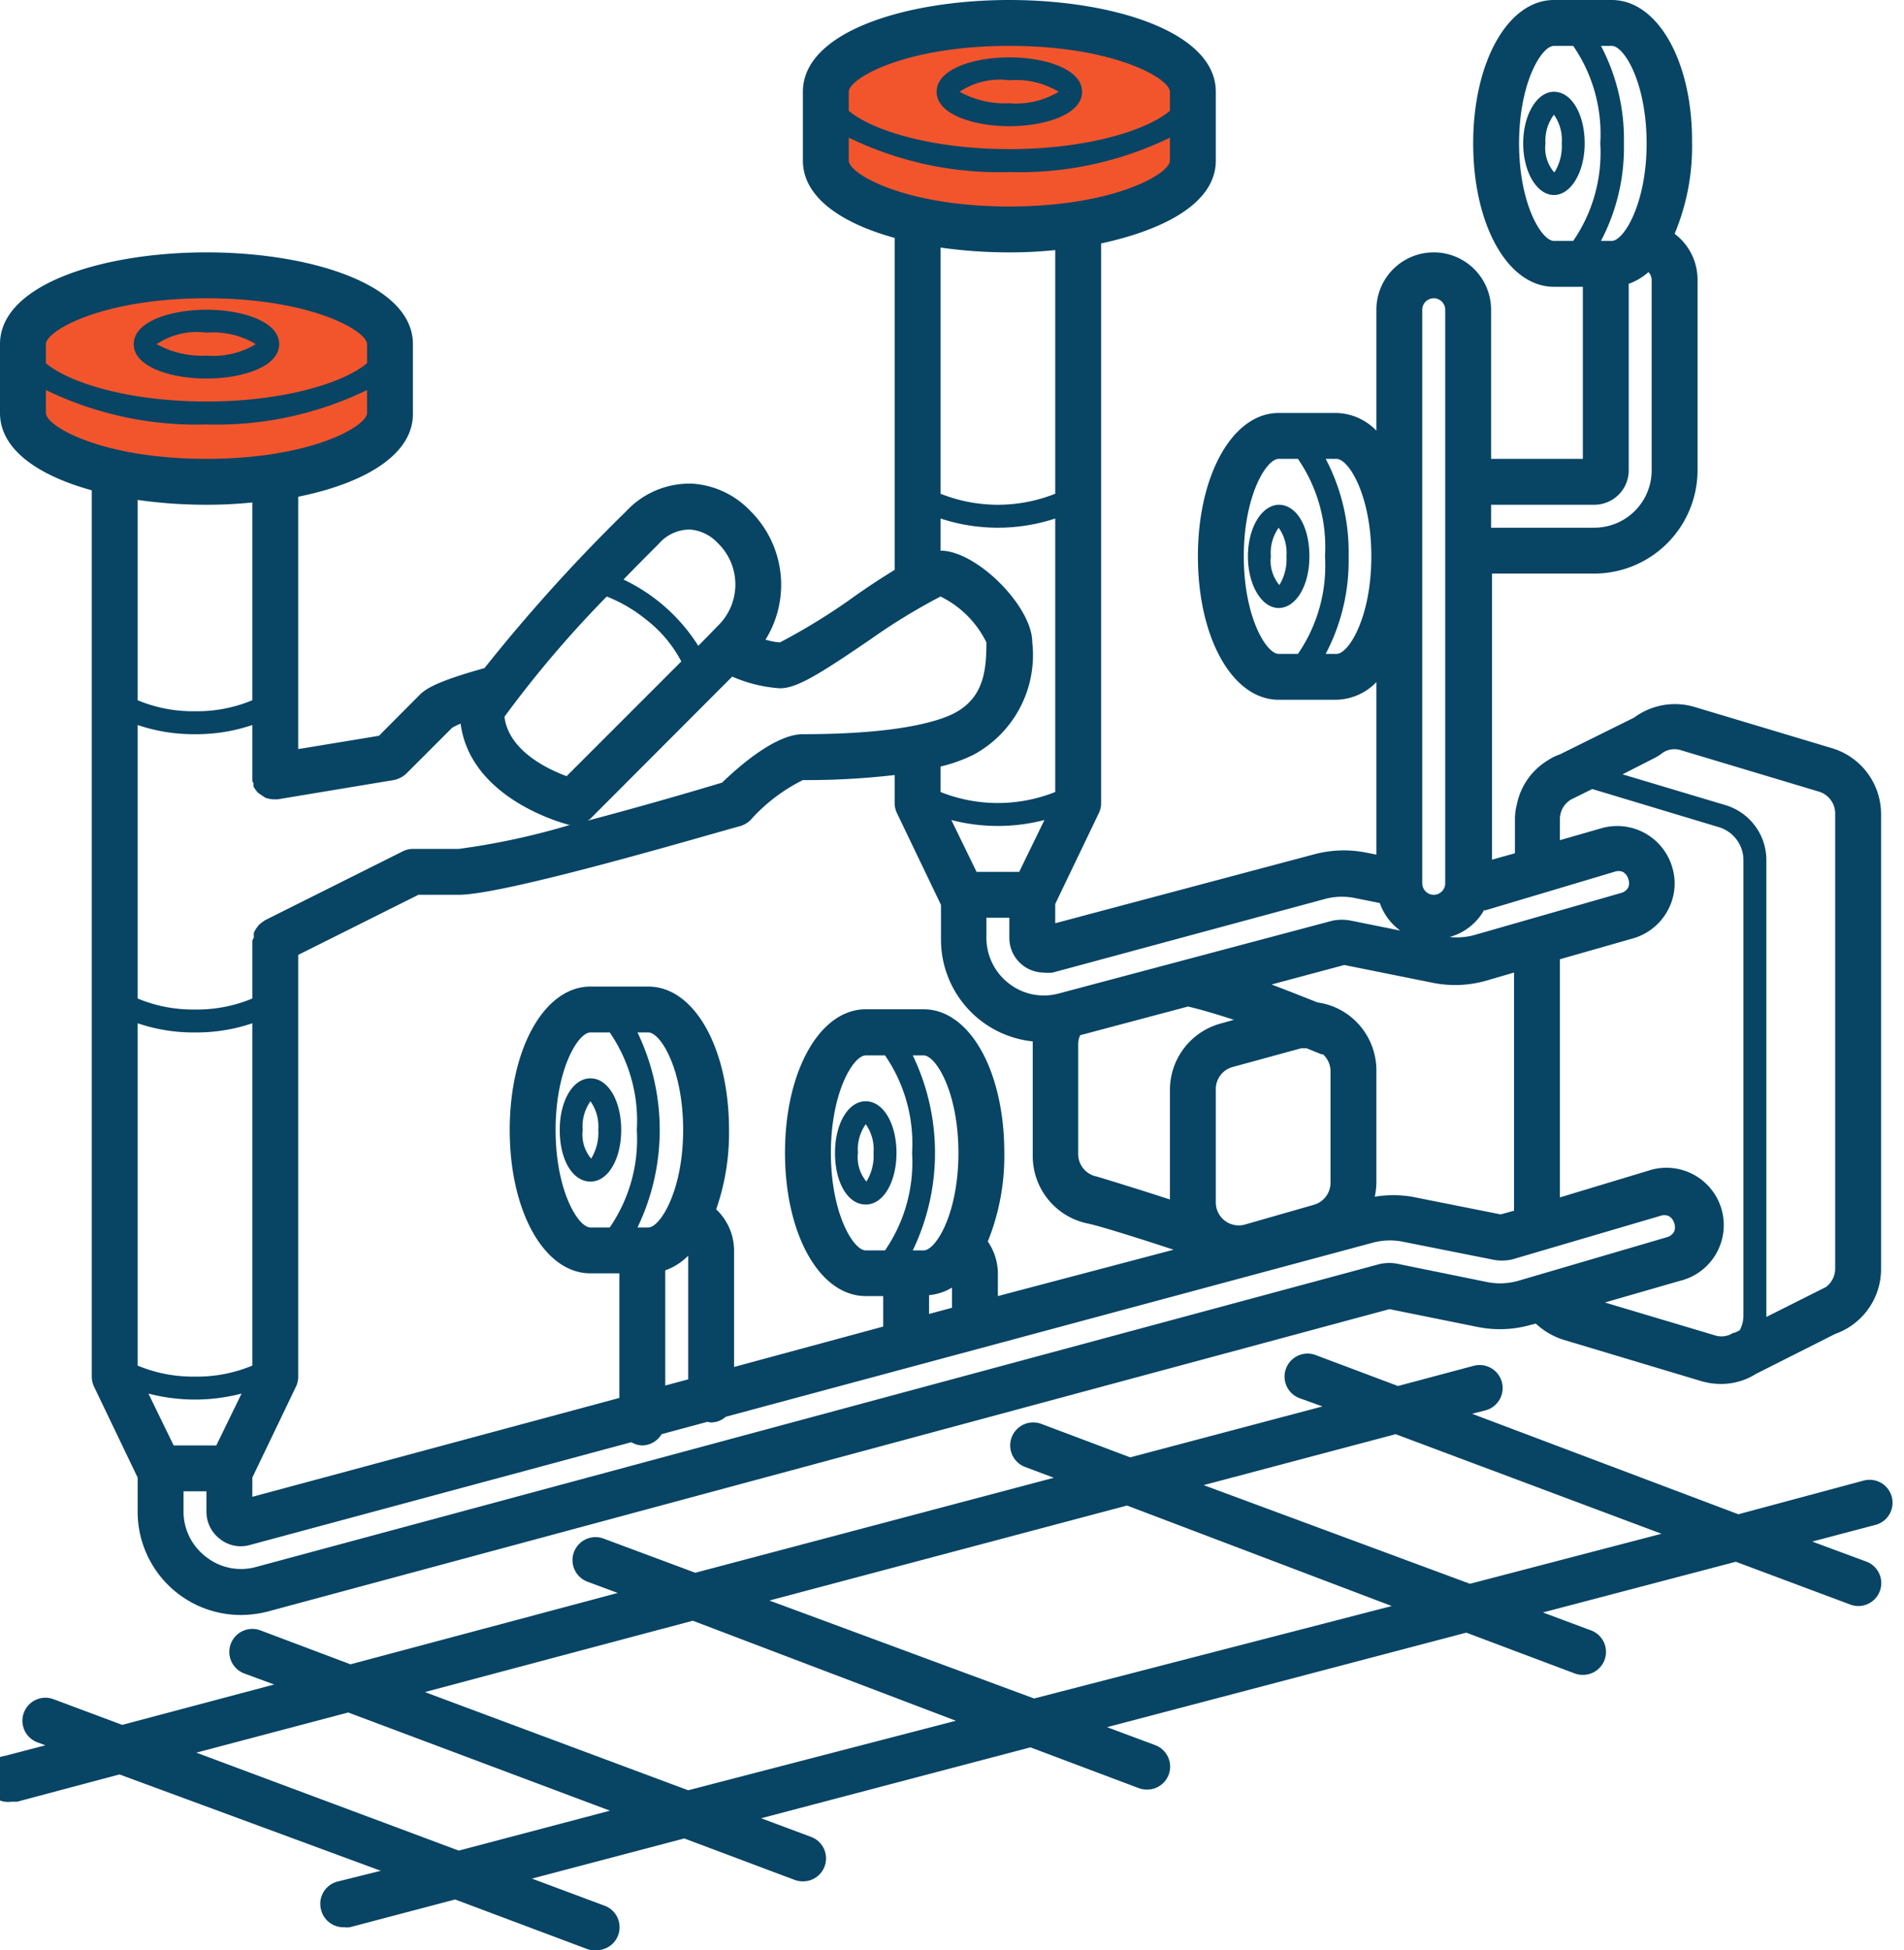 <svg id="expand" xmlns="http://www.w3.org/2000/svg" viewBox="0 0 83 85"><defs><style>.cls-1{fill:#f2552c;}.cls-2{fill:#084464;}</style></defs><title>icons-55</title><g id="small_copy_2" data-name="small copy 2"><path class="cls-1" d="M17,15v3c0,1.66-3.58,3-8,3s-8-1.34-8-3V15c0-1.66,3.58-3,8-3S17,13.34,17,15ZM44,1c-4.42,0-8,1.34-8,3V7c0,1.66,3.58,3,8,3s8-1.34,8-3V4C52,2.34,48.42,1,44,1Z"/><path class="cls-2" d="M82.47,65.25a1,1,0,0,0-1.22-.72L75.78,66,64.17,61.62l.59-.15a1,1,0,1,0-.52-1.94l-3.3.88-3.59-1.35a1,1,0,0,0-.7,1.88l1,.36-8.38,2.22-3.88-1.46a1,1,0,0,0-.7,1.88l1.25.47L30.31,68.55l-4-1.49a1,1,0,1,0-.7,1.88l1.32.49L15.28,72.54l-3.93-1.48a1,1,0,1,0-.7,1.88l1.3.48L5.33,75.18l-3-1.12a1,1,0,1,0-.7,1.88l.35.13-1.76.46a1,1,0,0,0,.26,2l.26,0,4.47-1.19L16.6,81.54,14.75,82A1,1,0,0,0,14,83.25,1,1,0,0,0,15,84a1.07,1.07,0,0,0,.25,0l4.59-1.21,5.81,2.18A1,1,0,0,0,26,85a1,1,0,0,0,.35-1.94l-3.16-1.18,6.64-1.75,4.82,1.81A1,1,0,0,0,35,82a1,1,0,0,0,.35-1.94l-2.17-.81,11.74-3.09,4.73,1.78A1,1,0,0,0,50,78a1,1,0,0,0,.35-1.94l-2.09-.78,15.66-4.12,4.73,1.78A1,1,0,0,0,69,73a1,1,0,0,0,.35-1.94l-2.09-.78,8.41-2.21,5,1.87A1,1,0,0,0,81,70a1,1,0,0,0,.35-1.94L79,67.19l2.73-.72A1,1,0,0,0,82.47,65.25ZM20,80.66,8.56,76.39l6.62-1.75,11.41,4.28Zm10-2.63L18.52,73.75,30.2,70.64,41.67,75Zm15.08-4L33.54,69.76l15.59-4.14L60.67,70Zm19-5L52.47,64.73l8.37-2.22,11.59,4.34ZM12.17,15c0-1-1.64-1.5-3.17-1.5S5.83,14,5.83,15,7.47,16.5,9,16.5,12.17,16,12.17,15ZM9,14.5a3.59,3.59,0,0,1,2.15.5A3.59,3.59,0,0,1,9,15.5,4.07,4.07,0,0,1,6.83,15,3.15,3.15,0,0,1,9,14.5ZM4,21.37V60a1,1,0,0,0,.1.44L6,64.4s0,.06,0,.1v1.39a4.5,4.5,0,0,0,4.49,4.5,4.71,4.71,0,0,0,1.18-.15l48.9-13.18,3.86.78a4.92,4.92,0,0,0,2.32-.1l.2-.05a3.18,3.18,0,0,0,1.19.7l6,1.8a3,3,0,0,0,.88.13,2.83,2.83,0,0,0,1.53-.44l0,0L80,58.14a3,3,0,0,0,2-2.83V35.49a3,3,0,0,0-2.14-2.88l-6-1.8a3,3,0,0,0-2.63.47L68,32.88h0a2.2,2.2,0,0,0-.51.25,2.92,2.92,0,0,0-1.37,1.95,2.43,2.43,0,0,0-.08.61v1.5l-1,.28V25h4.5A4.51,4.51,0,0,0,74,20.5V12.19a2.5,2.5,0,0,0-1-2,9.82,9.82,0,0,0,.76-4C73.78,2.69,72.27,0,70.26,0H67.74c-2,0-3.52,2.69-3.52,6.25s1.51,6.25,3.52,6.25H69V20H65V13.5a2.5,2.5,0,0,0-5,0v5.27A2.5,2.5,0,0,0,58.26,18H55.74c-2,0-3.52,2.69-3.52,6.25s1.51,6.25,3.52,6.25h2.52A2.5,2.5,0,0,0,60,29.73v7.52l-.45-.09a5,5,0,0,0-2.24.07L46,40.24V39.5s0-.07,0-.1l1.92-4A1,1,0,0,0,48,35V10.61C50.82,10,53,8.82,53,7V4c0-2.63-4.53-4-9-4s-9,1.37-9,4V7c0,1.6,1.68,2.73,4,3.37V24.84c-.54.33-1.21.76-2,1.33A27.44,27.44,0,0,1,34,28a2.83,2.83,0,0,1-.63-.12,4.53,4.53,0,0,0-.68-5.63,3.82,3.82,0,0,0-2.52-1.17,3.77,3.77,0,0,0-2.88,1.21,73.86,73.86,0,0,0-6.17,6.83c-2.09.58-2.57.91-2.83,1.17l-1.77,1.78L13,32.65v-11c2.82-.57,5-1.79,5-3.61V15c0-2.63-4.53-4-9-4s-9,1.37-9,4v3C0,19.6,1.68,20.73,4,21.37ZM69.79,2h.47c.54,0,1.52,1.61,1.52,4.25s-1,4.25-1.52,4.25h-.47a8.73,8.73,0,0,0,1-4.25A8.73,8.73,0,0,0,69.79,2Zm-1.21,8.5h-.84c-.54,0-1.52-1.61-1.52-4.25S67.2,2,67.74,2h.84a6.78,6.78,0,0,1,1.18,4.25A6.78,6.78,0,0,1,68.58,10.5ZM65,22h4.5A1.5,1.5,0,0,0,71,20.5V12.37a2.64,2.64,0,0,0,.86-.51.5.5,0,0,1,.14.33V20.5A2.5,2.5,0,0,1,69.5,23H65Zm-8.42,6.5h-.84c-.54,0-1.52-1.61-1.52-4.25S55.2,20,55.74,20h.84a6.78,6.78,0,0,1,1.18,4.25A6.78,6.78,0,0,1,56.58,28.5Zm1.68,0h-.47a8.73,8.73,0,0,0,1-4.25,8.73,8.73,0,0,0-1-4.25h.47c.54,0,1.52,1.61,1.52,4.25S58.8,28.5,58.26,28.5ZM6,59.52V44.6a7.57,7.57,0,0,0,2.5.4,7.57,7.57,0,0,0,2.5-.4V59.52A6.24,6.24,0,0,1,8.5,60,6.24,6.24,0,0,1,6,59.52ZM39.1,35.44l1.92,4s0,.06,0,.1v1.39a4.46,4.46,0,0,0,4,4.46s0,.11,0,.16v4.84a3,3,0,0,0,2.41,2.94c.48.1,2.06.59,3.73,1.14L43.5,56.49v-1a2.49,2.49,0,0,0-.44-1.38,9.93,9.93,0,0,0,.72-3.87c0-3.56-1.51-6.25-3.52-6.25H37.74c-2,0-3.52,2.69-3.52,6.25s1.51,6.25,3.52,6.25h.76v1.33L32,59.58V54.5a2.48,2.48,0,0,0-.78-1.79,10.12,10.12,0,0,0,.56-3.46c0-3.56-1.51-6.25-3.52-6.25H25.74c-2,0-3.52,2.69-3.52,6.25s1.51,6.25,3.52,6.25H27v5.43L11,65.24V64.5s0-.07,0-.1l1.92-4A1,1,0,0,0,13,60V41.62L18.24,39H20c2.09,0,11.25-2.73,12.29-3a1.12,1.12,0,0,0,.42-.25A7.55,7.55,0,0,1,35,34a33.17,33.17,0,0,0,4-.22V35A1,1,0,0,0,39.1,35.44Zm2.37.3a8.05,8.05,0,0,0,4.06,0L44.43,38H42.57Zm17.34,8.52a3,3,0,0,0-1.38-.57c-.48-.19-1.21-.48-2-.78l3.17-.85,3.88.78a4.94,4.94,0,0,0,2.32-.1L66,42.39V52.77l-.58.16-3.87-.77a4.91,4.91,0,0,0-1.62,0,3.18,3.18,0,0,0,.07-.62V46.65A3,3,0,0,0,58.81,44.26Zm-2.09,1.43.24,0,.64.26h.07a1,1,0,0,1,.33.72v4.84a1,1,0,0,1-.72,1l-3,.86a1,1,0,0,1-.88-.16,1,1,0,0,1-.4-.8V47.51a1,1,0,0,1,.72-1Zm-3.54-1.07A3,3,0,0,0,51,47.51v4.77c-1.26-.41-2.65-.84-3.19-1a1,1,0,0,1-.81-1V45.51a.89.89,0,0,1,.09-.39l4.7-1.25c.6.14,1.29.35,2,.58ZM40.26,54.5h-.47a9.8,9.8,0,0,0,0-8.5h.47c.54,0,1.52,1.61,1.52,4.25S40.8,54.5,40.26,54.5Zm1.24,1.62V57l-1,.27v-.82A2.33,2.33,0,0,0,41.5,56.12Zm-1.74-5.87a6.78,6.78,0,0,1-1.18,4.25h-.84c-.54,0-1.52-1.61-1.52-4.25S37.2,46,37.74,46h.84A6.78,6.78,0,0,1,39.76,50.25ZM27.79,45h.47c.54,0,1.52,1.61,1.52,4.25s-1,4.25-1.52,4.25h-.47a9.8,9.8,0,0,0,0-8.5ZM29,55.37a2.66,2.66,0,0,0,1-.64v5.39l-1,.27Zm-1.24-6.12a6.78,6.78,0,0,1-1.18,4.25h-.84c-.54,0-1.52-1.61-1.52-4.25S25.2,45,25.74,45h.84A6.78,6.78,0,0,1,27.76,49.25ZM7.57,63l-1.1-2.26a8.05,8.05,0,0,0,4.06,0L9.43,63ZM66.2,55.82a2.89,2.89,0,0,1-1.37.06L61,55.1a1.87,1.87,0,0,0-.88,0L11.15,68.3A2.45,2.45,0,0,1,9,67.87a2.48,2.48,0,0,1-1-2V65H9v.89a1.48,1.48,0,0,0,.58,1.18,1.45,1.45,0,0,0,1.31.27l16.63-4.48A1,1,0,0,0,28,63a1,1,0,0,0,.84-.49l2-.54A.76.76,0,0,0,31,62a1,1,0,0,0,.64-.25l28.18-7.58a2.85,2.85,0,0,1,1.33-.05l3.87.77a2,2,0,0,0,.91,0L72.36,53a.52.52,0,0,1,.38,0,.51.51,0,0,1,.24.3.52.52,0,0,1,0,.38.51.51,0,0,1-.3.24ZM72.2,33l.19-.12a.92.92,0,0,1,.89-.18l6,1.8a1,1,0,0,1,.72,1V55.31a1,1,0,0,1-.41.79h0L77,57.4s0-.06,0-.09V37.49a2.5,2.5,0,0,0-1.79-2.4l-4.48-1.34ZM68,35.69a1,1,0,0,1,.48-.84l.93-.46,5.51,1.66A1.5,1.5,0,0,1,76,37.49V57.31a1.38,1.38,0,0,1-.16.67l-.22.11,0,0-.06,0a.93.93,0,0,1-.81.11l-4.79-1.43,3.26-.94a2.5,2.5,0,1,0-1.38-4.8L68,52.19V41.81l3.19-.91a2.5,2.5,0,0,0,1.5-1.2,2.44,2.44,0,0,0,.21-1.89,2.5,2.5,0,0,0-3.09-1.71L68,36.62Zm-3.29,4L70.37,38a.52.52,0,0,1,.37,0,.51.51,0,0,1,.24.31.51.51,0,0,1,0,.37.51.51,0,0,1-.31.24l-6.42,1.84a2.93,2.93,0,0,1-1.06.08A2.47,2.47,0,0,0,64.71,39.64ZM62,13.5a.5.5,0,0,1,1,0v25a.5.5,0,0,1-1,0ZM57.84,39.16a2.89,2.89,0,0,1,1.31,0l1,.2a2.49,2.49,0,0,0,.89,1.2l-2.13-.43a2.07,2.07,0,0,0-.83,0L46.16,43.3A2.47,2.47,0,0,1,44,42.88a2.51,2.51,0,0,1-1-2V40h1v.89a1.51,1.51,0,0,0,1.49,1.5,1.83,1.83,0,0,0,.4,0ZM46,34.52a6.75,6.75,0,0,1-5,0V33.41a6.79,6.79,0,0,0,1.45-.52A4.94,4.94,0,0,0,45,28c0-1.57-2.43-4-4-4V22.6a8,8,0,0,0,5,0Zm0-13a6.75,6.75,0,0,1-5,0V10.79A21.08,21.08,0,0,0,44,11a19,19,0,0,0,2-.1ZM37,4c0-.58,2.45-2,7-2s7,1.42,7,2v.83c-1.06.89-3.71,1.67-7,1.67s-5.94-.78-7-1.67Zm0,3V6A15,15,0,0,0,44,7.5,15,15,0,0,0,51,6V7c0,.58-2.45,2-7,2S37,7.58,37,7ZM34,30c.73,0,1.69-.59,4-2.17A26.12,26.12,0,0,1,41,26a4.36,4.36,0,0,1,2,2c0,1.21-.11,2.44-1.45,3.11-.67.33-2.4.89-6.55.89-1.17,0-2.75,1.36-3.52,2.11-1.69.51-3.86,1.13-5.87,1.66l.1-.06,6.21-6.22A6.21,6.21,0,0,0,34,30Zm-5.29-6.29a1.8,1.8,0,0,1,1.37-.63,1.86,1.86,0,0,1,1.2.58,2.51,2.51,0,0,1,0,3.63l-.3.31h0l-.54.55a7.8,7.8,0,0,0-3.26-2.89C27.65,24.77,28.16,24.26,28.71,23.71ZM26.45,26a6.54,6.54,0,0,1,1.71,1,5.61,5.61,0,0,1,1.54,1.83l-5,5c-.87-.32-2.53-1.13-2.71-2.59A48.15,48.15,0,0,1,26.45,26Zm-9.29,8a1.11,1.11,0,0,0,.55-.28l2-2a2.91,2.91,0,0,1,.37-.18c.43,3.3,4.53,4.36,4.72,4.41h.06A31.31,31.31,0,0,1,20,37H18a1,1,0,0,0-.45.11l-6,3-.11.08a1.15,1.15,0,0,0-.17.14s-.07.1-.11.15a1.4,1.4,0,0,0-.09.17.78.78,0,0,0,0,.21A.7.7,0,0,0,11,41v2.52A6.24,6.24,0,0,1,8.5,44,6.24,6.24,0,0,1,6,43.52V31.6a7.57,7.57,0,0,0,2.5.4,7.57,7.57,0,0,0,2.5-.4v2.23a.24.24,0,0,0,0,.08S11,34,11,34s0,.09.05.13a.88.88,0,0,0,0,.15,1.13,1.13,0,0,0,.12.18.52.52,0,0,0,.1.11l.19.13.11.07a1.16,1.16,0,0,0,.37.07h.16ZM6,30.52V21.79A21.08,21.08,0,0,0,9,22a19,19,0,0,0,2-.1v8.62A6.24,6.24,0,0,1,8.5,31,6.24,6.24,0,0,1,6,30.52ZM2,15c0-.58,2.45-2,7-2s7,1.42,7,2v.83c-1.06.89-3.71,1.67-7,1.67s-5.94-.78-7-1.67Zm0,2A15,15,0,0,0,9,18.5,15,15,0,0,0,16,17v1c0,.58-2.45,2-7,2s-7-1.42-7-2ZM47.17,4c0-1-1.64-1.5-3.17-1.5S40.83,3,40.83,4,42.47,5.5,44,5.5,47.17,5,47.17,4ZM44,3.5a3.59,3.59,0,0,1,2.15.5A3.59,3.59,0,0,1,44,4.5,4.07,4.07,0,0,1,41.83,4,3.15,3.15,0,0,1,44,3.5ZM67.74,4C67,4,66.4,5,66.4,6.25S67,8.5,67.74,8.5s1.34-1,1.34-2.25S68.52,4,67.74,4Zm0,3.5a1.64,1.64,0,0,1-.37-1.25A1.89,1.89,0,0,1,67.74,5a1.89,1.89,0,0,1,.34,1.24A2.15,2.15,0,0,1,67.77,7.5ZM24.4,49.25c0,1.3.56,2.25,1.34,2.25s1.34-1,1.34-2.25S26.52,47,25.74,47,24.4,48,24.4,49.25Zm1.37,1.25a1.64,1.64,0,0,1-.37-1.25A1.89,1.89,0,0,1,25.74,48a1.89,1.89,0,0,1,.34,1.24A2.15,2.15,0,0,1,25.77,50.5Zm10.63-.25c0,1.3.56,2.25,1.34,2.25s1.34-1,1.34-2.25S38.52,48,37.74,48,36.4,49,36.4,50.25Zm1.37,1.25a1.64,1.64,0,0,1-.37-1.25A1.89,1.89,0,0,1,37.74,49a1.89,1.89,0,0,1,.34,1.24A2.15,2.15,0,0,1,37.77,51.5Zm18-29.5C55,22,54.4,23,54.4,24.25S55,26.5,55.74,26.5s1.34-.95,1.34-2.25S56.52,22,55.74,22Zm0,3.5a1.64,1.64,0,0,1-.37-1.25A1.89,1.89,0,0,1,55.74,23a1.89,1.89,0,0,1,.34,1.24A2.15,2.15,0,0,1,55.77,25.5Z"/></g></svg>